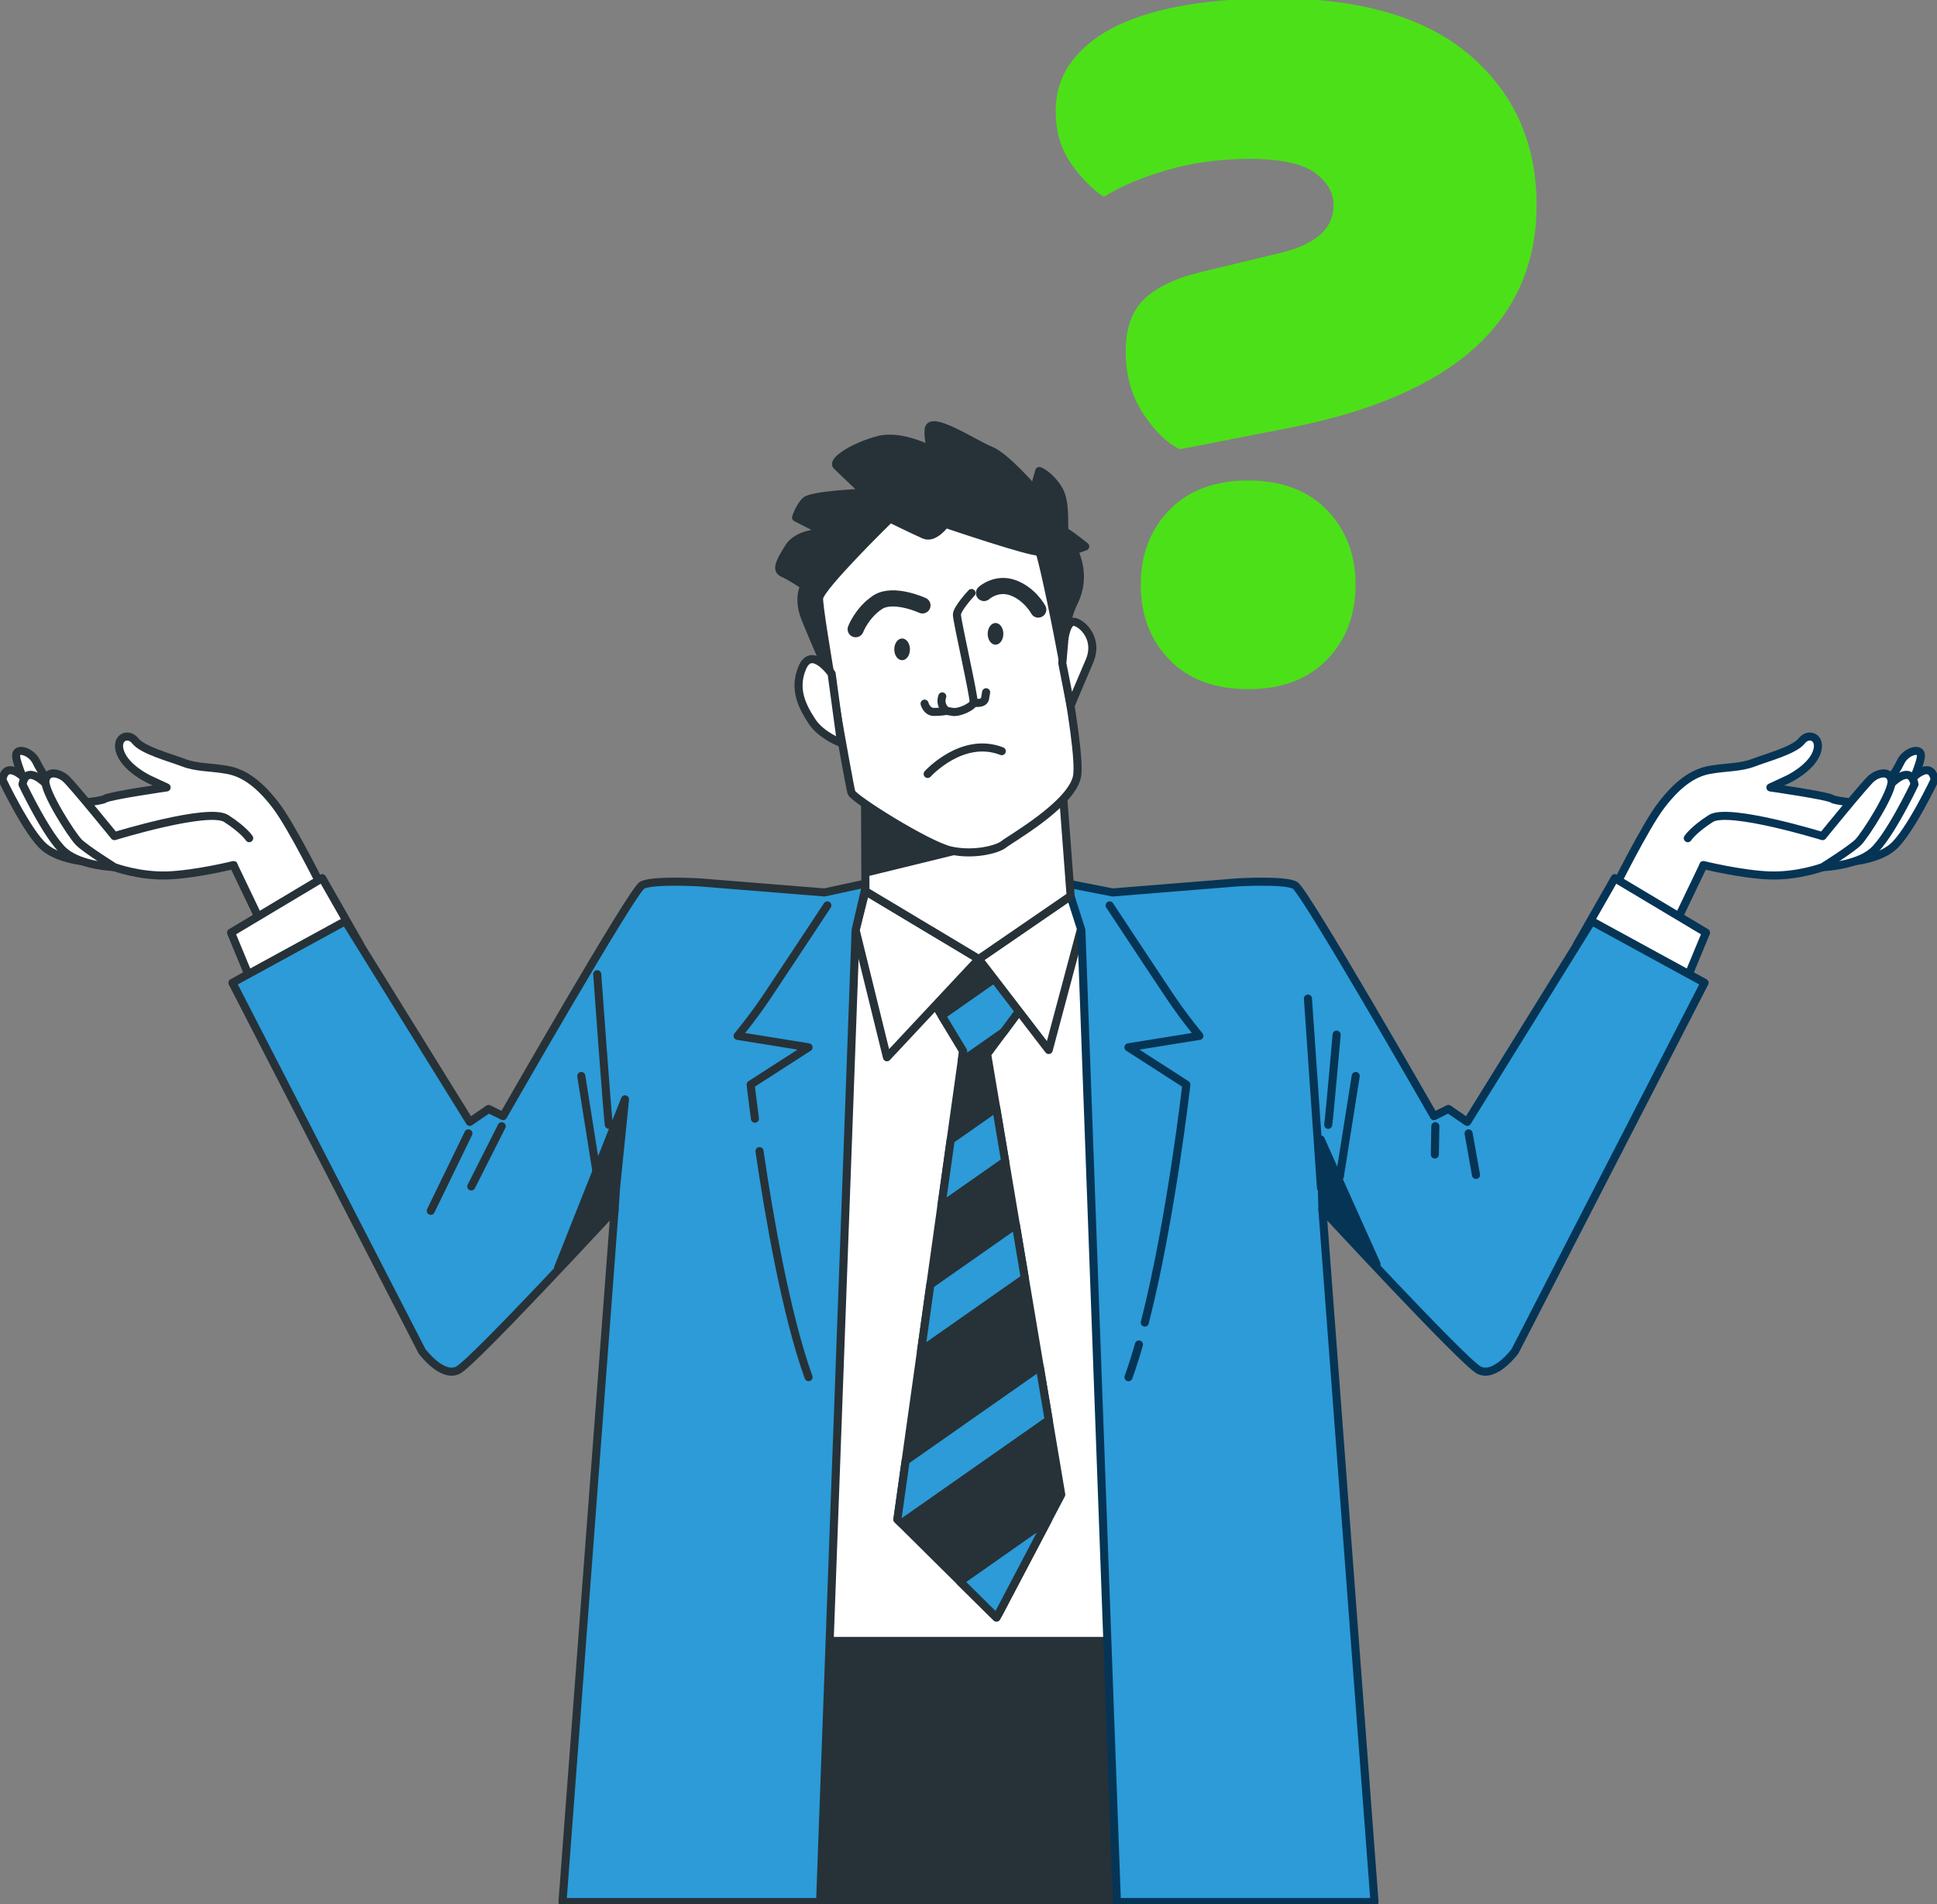 <svg width="240" height="236" viewBox="0 0 240 236" fill="none" xmlns="http://www.w3.org/2000/svg">
<rect x="0" y="0" width="240" height="236" fill="#808080" stroke="none"/>
<g clip-path="url(#clip0_1_2844)">
<path d="M146.25 55.157C144.737 54.365 143.316 52.935 141.981 50.859C140.645 48.789 139.978 46.34 139.978 43.518C139.978 40.787 140.714 38.739 142.181 37.371C143.647 36.002 145.805 34.967 148.653 34.266L159.062 31.755C163.508 30.613 165.734 28.498 165.734 25.41C165.734 23.736 164.912 22.282 163.263 21.044C161.613 19.811 158.794 19.194 154.788 19.194C151.141 19.194 147.717 19.658 144.515 20.586C141.313 21.513 138.734 22.593 136.776 23.826C135.264 22.684 133.974 21.293 132.907 19.664C131.839 18.035 131.303 16.073 131.303 13.782C131.303 11.492 131.971 9.484 133.306 7.765C134.642 6.046 136.485 4.637 138.842 3.535C141.199 2.432 144.001 1.617 147.249 1.086C150.496 0.554 154.074 0.294 157.989 0.294C168.485 0.294 176.423 2.607 181.811 7.233C187.192 11.859 189.886 17.922 189.886 25.415C189.886 39.52 179.83 48.557 159.73 52.522L146.25 55.157ZM141.844 72.48C141.844 68.866 142.98 65.891 145.245 63.555C147.517 61.22 150.65 60.049 154.651 60.049C158.651 60.049 161.79 61.22 164.056 63.555C166.322 65.891 167.457 68.866 167.457 72.48C167.457 76.093 166.322 79.068 164.056 81.404C161.79 83.74 158.651 84.91 154.651 84.91C150.65 84.91 147.511 83.74 145.245 81.404C142.98 79.068 141.844 76.093 141.844 72.48Z" fill="#4CE019" stroke="#4CE019" stroke-miterlimit="10" stroke-linecap="round" stroke-linejoin="round"/>
<path d="M99.126 145.157L100.256 235.717H144.96L141.285 146.277L99.126 145.157Z" fill="#263238" stroke="#263238" stroke-miterlimit="10" stroke-linecap="round" stroke-linejoin="round"/>
<path d="M99.126 112.803L100.256 203.368H144.96L141.285 113.922L99.126 112.803Z" fill="white" stroke="#263238" stroke-miterlimit="10" stroke-linecap="round" stroke-linejoin="round"/>
<path d="M114.684 122.57L119.335 130.261L111.191 188.308L123.473 200.484L131.491 185.231L122.309 130.645L126.966 124.362L121.795 116.162L114.684 122.57Z" fill="#263238" stroke="#263238" stroke-miterlimit="10" stroke-linecap="round" stroke-linejoin="round"/>
<path d="M119.335 130.261L119.158 131.528L124.352 127.891L126.966 124.362L124.472 120.409L116.681 125.872L119.335 130.261Z" fill="#2C9BD8" stroke="#263238" stroke-miterlimit="10" stroke-linecap="round" stroke-linejoin="round"/>
<path d="M116.641 149.467L124.546 143.93L123.433 137.313L117.794 141.266L116.641 149.467Z" fill="#2C9BD8" stroke="#263238" stroke-miterlimit="10" stroke-linecap="round" stroke-linejoin="round"/>
<path d="M123.701 200.049L129.859 188.336L118.941 195.994L123.313 200.32L123.701 200.049Z" fill="#2C9BD8" stroke="#263238" stroke-miterlimit="10" stroke-linecap="round" stroke-linejoin="round"/>
<path d="M125.864 151.78L115.272 159.205L114.125 167.406L126.977 158.397L125.864 151.78Z" fill="#2C9BD8" stroke="#263238" stroke-miterlimit="10" stroke-linecap="round" stroke-linejoin="round"/>
<path d="M128.826 169.385L112.213 181.029L111.191 188.308L111.682 188.794L129.939 176.002L128.826 169.385Z" fill="#2C9BD8" stroke="#263238" stroke-miterlimit="10" stroke-linecap="round" stroke-linejoin="round"/>
<path d="M121.276 118.854L109.896 131.03L106.015 115.268L107.236 110.439L121.276 118.854Z" fill="white" stroke="#263238" stroke-miterlimit="10" stroke-linecap="round" stroke-linejoin="round"/>
<path d="M121.276 118.854L129.939 130.131L134.077 114.624L132.656 111.038L121.276 118.854Z" fill="white" stroke="#263238" stroke-miterlimit="10" stroke-linecap="round" stroke-linejoin="round"/>
<path d="M40.064 110.292C40.064 110.292 36.183 102.465 34.237 99.903C32.296 97.335 30.356 95.797 28.153 95.412C25.95 95.028 24.398 95.158 22.714 94.513C21.031 93.874 17.663 92.975 16.762 91.821C15.854 90.667 14.171 91.437 14.947 93.359C15.723 95.282 18.44 96.566 18.44 96.566L20.643 97.59C20.643 97.59 13.526 98.613 13.007 98.998C12.487 99.382 6.278 99.897 6.278 99.897C6.278 99.897 8.994 104.642 12.881 106.825C16.762 109.008 28.929 107.209 28.929 107.209L32.553 114.776L40.064 110.292Z" fill="white" stroke="#263238" stroke-miterlimit="10" stroke-linecap="round" stroke-linejoin="round"/>
<path d="M3.835 98.63C3.835 98.63 1.832 94.417 2.003 93.506C2.169 92.596 3.921 93.178 4.503 94.417C5.085 95.656 7.088 98.63 7.088 98.63H3.835Z" fill="white" stroke="#263238" stroke-miterlimit="10" stroke-linecap="round" stroke-linejoin="round"/>
<path d="M0.285 96.628C0.285 96.628 3.39 103.172 5.462 104.964C7.533 106.763 11.677 106.887 11.677 106.887C11.677 106.887 6.757 101.758 5.724 99.835C4.686 97.912 0.93 93.291 0.285 96.628Z" fill="white" stroke="#263238" stroke-miterlimit="10" stroke-linecap="round" stroke-linejoin="round"/>
<path d="M2.785 97.205C2.785 97.205 5.89 103.748 7.961 105.541C10.033 107.334 14.177 107.464 14.177 107.464C14.177 107.464 9.257 102.335 8.224 100.412C7.185 98.489 3.436 93.874 2.785 97.205Z" fill="white" stroke="#263238" stroke-miterlimit="10" stroke-linecap="round" stroke-linejoin="round"/>
<path d="M30.875 103.878C30.875 103.878 30.23 102.855 28.027 101.441C25.825 100.033 14.176 103.624 14.176 103.624C14.176 103.624 8.869 97.081 8.093 96.442C7.316 95.802 5.89 95.418 5.633 96.696C5.376 97.974 8.869 103.494 9.776 104.393C10.684 105.292 14.176 107.47 14.176 107.47C14.176 107.47 17.281 108.623 20.779 108.493C24.272 108.363 28.935 107.209 28.935 107.209" fill="white"/>
<path d="M30.875 103.878C30.875 103.878 30.23 102.855 28.027 101.441C25.825 100.033 14.176 103.624 14.176 103.624C14.176 103.624 8.869 97.081 8.093 96.442C7.316 95.802 5.89 95.418 5.633 96.696C5.376 97.974 8.869 103.494 9.776 104.393C10.684 105.292 14.176 107.47 14.176 107.47C14.176 107.47 17.281 108.623 20.779 108.493C24.272 108.363 28.935 107.209 28.935 107.209" stroke="#263238" stroke-miterlimit="10" stroke-linecap="round" stroke-linejoin="round"/>
<path d="M44.584 117.005L39.921 108.833L28.627 115.585L31.492 122.513L44.584 117.005Z" fill="white" stroke="#263238" stroke-miterlimit="10" stroke-linecap="round" stroke-linejoin="round"/>
<path d="M106.015 115.268L101.615 235.723H69.695L76.15 149.885C76.15 149.885 58.755 168.723 56.78 169.787C54.805 170.855 52.294 167.473 52.294 167.473L28.798 121.8L42.786 114.16L58.207 139.038L60.541 137.438L62.333 138.326C62.333 138.326 78.296 110.422 79.551 109.715C80.807 109.002 86.725 109.359 86.725 109.359L102.146 110.603L107.362 109.477L106.015 115.268Z" fill="#2C9BD8" stroke="#263238" stroke-miterlimit="10" stroke-linecap="round" stroke-linejoin="round"/>
<path d="M76.327 147.216L77.44 136.244L69.136 157.169L76.15 149.885L76.327 147.216Z" fill="#263238" stroke="#263238" stroke-miterlimit="10" stroke-linecap="round" stroke-linejoin="round"/>
<path d="M73.998 120.737C73.998 120.737 75.254 138.156 75.431 139.394" stroke="#263238" stroke-miterlimit="10" stroke-linecap="round" stroke-linejoin="round"/>
<path d="M72.023 133.354L73.998 145.796" stroke="#263238" stroke-miterlimit="10" stroke-linecap="round" stroke-linejoin="round"/>
<path d="M58.035 140.463L53.373 150.06" stroke="#263238" stroke-miterlimit="10" stroke-linecap="round" stroke-linejoin="round"/>
<path d="M62.162 139.575L58.395 147.04" stroke="#263238" stroke-miterlimit="10" stroke-linecap="round" stroke-linejoin="round"/>
<path d="M94.104 142.663C95.286 150.733 97.386 162.915 100.182 170.674" stroke="#263238" stroke-miterlimit="10" stroke-linecap="round" stroke-linejoin="round"/>
<path d="M102.511 112.209C102.511 112.209 96.769 120.918 94.977 123.582C93.185 126.246 91.393 128.378 91.393 128.378L100.182 129.797L93.008 134.418C93.008 134.418 93.191 136.029 93.539 138.637" stroke="#263238" stroke-miterlimit="10" stroke-linecap="round" stroke-linejoin="round"/>
<path d="M199.936 110.292C199.936 110.292 203.817 102.465 205.763 99.903C207.704 97.335 209.644 95.797 211.847 95.412C214.05 95.028 215.602 95.158 217.286 94.513C218.969 93.874 222.337 92.975 223.238 91.821C224.146 90.667 225.829 91.437 225.053 93.359C224.277 95.282 221.56 96.566 221.56 96.566L219.357 97.59C219.357 97.59 226.474 98.613 226.994 98.998C227.513 99.382 233.722 99.897 233.722 99.897C233.722 99.897 231.006 104.642 227.119 106.825C223.238 109.008 211.071 107.209 211.071 107.209L207.447 114.776L199.936 110.292Z" fill="white" stroke="#063455" stroke-miterlimit="10" stroke-linecap="round" stroke-linejoin="round"/>
<path d="M236.171 98.63C236.171 98.63 238.174 94.417 238.002 93.506C237.837 92.596 236.085 93.178 235.503 94.417C234.921 95.656 232.917 98.63 232.917 98.63H236.171Z" fill="white" stroke="#063455" stroke-miterlimit="10" stroke-linecap="round" stroke-linejoin="round"/>
<path d="M239.715 96.628C239.715 96.628 236.61 103.172 234.538 104.964C232.467 106.763 228.323 106.887 228.323 106.887C228.323 106.887 233.243 101.758 234.276 99.835C235.314 97.912 239.07 93.291 239.715 96.628Z" fill="white" stroke="#063455" stroke-miterlimit="10" stroke-linecap="round" stroke-linejoin="round"/>
<path d="M237.215 97.205C237.215 97.205 234.11 103.748 232.039 105.541C229.967 107.34 225.824 107.464 225.824 107.464C225.824 107.464 230.743 102.335 231.776 100.412C232.815 98.489 236.57 93.874 237.215 97.205Z" fill="white" stroke="#063455" stroke-miterlimit="10" stroke-linecap="round" stroke-linejoin="round"/>
<path d="M209.125 103.878C209.125 103.878 209.77 102.855 211.973 101.441C214.176 100.033 225.824 103.624 225.824 103.624C225.824 103.624 231.131 97.081 231.907 96.442C232.684 95.802 234.11 95.418 234.367 96.696C234.624 97.98 231.131 103.494 230.224 104.393C229.316 105.292 225.824 107.47 225.824 107.47C225.824 107.47 222.719 108.623 219.221 108.493C215.728 108.363 211.065 107.209 211.065 107.209" fill="white"/>
<path d="M209.125 103.878C209.125 103.878 209.77 102.855 211.973 101.441C214.176 100.033 225.824 103.624 225.824 103.624C225.824 103.624 231.131 97.081 231.907 96.442C232.684 95.802 234.11 95.418 234.367 96.696C234.624 97.98 231.131 103.494 230.224 104.393C229.316 105.292 225.824 107.47 225.824 107.47C225.824 107.47 222.719 108.623 219.221 108.493C215.728 108.363 211.065 107.209 211.065 107.209" stroke="#063455" stroke-miterlimit="10" stroke-linecap="round" stroke-linejoin="round"/>
<path d="M195.416 117.005L200.079 108.833L211.379 115.585L208.508 122.513L195.416 117.005Z" fill="white" stroke="#063455" stroke-miterlimit="10" stroke-linecap="round" stroke-linejoin="round"/>
<path d="M133.985 115.268L138.385 235.723H170.305L163.85 149.885C163.85 149.885 181.246 168.723 183.22 169.787C185.195 170.855 187.706 167.473 187.706 167.473L211.202 121.8L197.214 114.16L181.793 139.038L179.459 137.438L177.667 138.326C177.667 138.326 161.704 110.422 160.449 109.715C159.193 109.002 153.275 109.359 153.275 109.359L137.855 110.603L132.13 109.477L133.985 115.268Z" fill="#2C9BD8" stroke="#063455" stroke-miterlimit="10" stroke-linecap="round" stroke-linejoin="round"/>
<path d="M163.85 149.885L163.634 141.215L170.556 156.655L163.85 149.885Z" fill="#063455" stroke="#063455" stroke-miterlimit="10" stroke-linecap="round" stroke-linejoin="round"/>
<path d="M163.673 147.216L162.058 123.757" stroke="#063455" stroke-miterlimit="10" stroke-linecap="round" stroke-linejoin="round"/>
<path d="M165.614 128.225C165.614 128.225 164.746 138.156 164.569 139.4" stroke="#063455" stroke-miterlimit="10" stroke-linecap="round" stroke-linejoin="round"/>
<path d="M167.977 133.354L166.008 145.796" stroke="#063455" stroke-miterlimit="10" stroke-linecap="round" stroke-linejoin="round"/>
<path d="M181.965 140.463L182.878 145.61" stroke="#063455" stroke-miterlimit="10" stroke-linecap="round" stroke-linejoin="round"/>
<path d="M177.843 139.575L177.781 143.082" stroke="#063455" stroke-miterlimit="10" stroke-linecap="round" stroke-linejoin="round"/>
<path d="M141.119 166.625C140.708 168.067 140.274 169.43 139.823 170.68" stroke="#063455" stroke-miterlimit="10" stroke-linecap="round" stroke-linejoin="round"/>
<path d="M137.489 112.209C137.489 112.209 143.231 120.918 145.023 123.582C146.815 126.246 148.607 128.378 148.607 128.378L139.818 129.797L146.992 134.418C146.992 134.418 145.097 151.169 141.844 163.911" stroke="#063455" stroke-miterlimit="10" stroke-linecap="round" stroke-linejoin="round"/>
<path d="M107.179 98.353L107.231 110.439L121.276 118.854L132.656 111.038L131.623 97.324C131.623 97.324 122.828 102.962 121.664 103.217C120.5 103.477 107.179 98.353 107.179 98.353Z" fill="white" stroke="#263238" stroke-miterlimit="10" stroke-linecap="round" stroke-linejoin="round"/>
<path d="M107.373 108.12L120.711 104.851L107.236 99.399L107.373 108.12Z" fill="#263238" stroke="#263238" stroke-miterlimit="10" stroke-linecap="round" stroke-linejoin="round"/>
<path d="M131.623 83.231C131.623 83.231 131.491 77.722 133.044 74.646C134.756 71.252 133.044 68.238 133.044 68.238L134.465 67.724C134.465 67.724 132.393 66.055 132.005 65.931C131.617 65.801 132.262 62.345 131.098 60.547C129.933 58.754 128.769 58.369 128.769 58.369L128.124 60.677C128.124 60.677 124.631 56.577 122.691 55.807C120.751 55.038 115.192 51.323 115.061 53.246C114.929 55.169 115.706 55.938 115.706 55.938C115.706 55.938 111.825 53.76 108.851 54.529C105.878 55.298 103.03 57.091 103.681 57.73C104.326 58.369 107.173 61.061 107.173 61.061C107.173 61.061 100.576 61.316 99.8 62.085C99.024 62.854 98.636 64.138 98.636 64.138L102.385 66.061C102.385 66.061 99.024 65.806 97.728 67.853C96.433 69.906 96.176 70.676 97.083 71.055C97.991 71.439 99.669 72.593 99.669 72.593C99.669 72.593 98.761 74.131 99.8 76.693C100.833 79.255 103.293 84.893 103.293 84.893C103.293 84.893 104.2 75.669 104.845 73.871C105.49 72.078 113.508 67.848 114.673 67.463C115.837 67.079 123.981 69.256 124.5 69.256C125.019 69.256 128.381 82.201 129.157 82.71C129.939 83.231 131.623 83.231 131.623 83.231Z" fill="#263238" stroke="#263238" stroke-miterlimit="10" stroke-linecap="round" stroke-linejoin="round"/>
<path d="M110.284 64.262C110.284 64.262 101.62 72.717 101.489 74.131C101.358 75.539 105.239 97.454 105.495 98.223C105.752 98.992 114.935 104.761 117.783 105.4C120.631 106.039 123.604 105.27 124.38 104.631C125.156 103.992 132.655 99.761 133.432 96.3C134.208 92.839 129.294 69.262 128.775 68.362C128.261 67.469 116.105 61.7 110.284 64.262Z" fill="white" stroke="#263238" stroke-miterlimit="10" stroke-linecap="round" stroke-linejoin="round"/>
<path d="M110.284 64.262C110.284 64.262 113.286 65.738 114.524 66.281C115.762 66.824 117.138 64.918 117.138 64.918C117.138 64.918 127.77 68.532 128.78 68.362C129.79 68.193 125.938 64.24 121.955 62.741C117.96 61.242 110.312 61.423 110.284 64.262Z" fill="#263238" stroke="#263238" stroke-miterlimit="10" stroke-linecap="round" stroke-linejoin="round"/>
<path d="M120.374 73.492C120.374 73.492 118.565 75.415 118.565 76.184C118.565 76.953 120.762 86.562 120.636 87.076C120.505 87.591 118.827 88.36 118.051 88.23C117.275 88.1 117.275 88.1 117.275 88.1C117.275 88.1 116.63 88.23 115.723 88.23C114.815 88.23 114.558 87.206 114.558 87.206" stroke="#263238" stroke-miterlimit="10" stroke-linecap="round" stroke-linejoin="round"/>
<path d="M120.631 87.076C120.631 87.076 121.926 87.331 122.052 86.562C122.183 85.793 122.183 85.793 122.183 85.793" stroke="#263238" stroke-miterlimit="10" stroke-linecap="round" stroke-linejoin="round"/>
<path d="M117.269 88.1C117.269 88.1 116.362 87.461 116.75 86.307" stroke="#263238" stroke-miterlimit="10" stroke-linecap="round" stroke-linejoin="round"/>
<path d="M114.941 95.916C114.941 95.916 119.21 91.176 124.123 93.094" stroke="#263238" stroke-miterlimit="10" stroke-linecap="round" stroke-linejoin="round"/>
<path d="M114.296 75.03C114.296 75.03 110.677 73.362 108.737 74.646C106.797 75.929 106.021 77.977 106.021 77.977" stroke="#263238" stroke-width="2" stroke-miterlimit="10" stroke-linecap="round" stroke-linejoin="round"/>
<path d="M121.92 73.492C121.92 73.492 123.473 72.084 125.539 72.853C127.61 73.622 128.643 75.545 128.643 75.545" stroke="#263238" stroke-width="2" stroke-miterlimit="10" stroke-linecap="round" stroke-linejoin="round"/>
<path d="M111.773 81.822C112.309 81.822 112.744 81.22 112.744 80.476C112.744 79.733 112.309 79.13 111.773 79.13C111.238 79.13 110.803 79.733 110.803 80.476C110.803 81.22 111.238 81.822 111.773 81.822Z" fill="#263238"/>
<path d="M124.317 78.553C124.317 79.294 123.884 79.9 123.347 79.9C122.811 79.9 122.377 79.294 122.377 78.553C122.377 77.813 122.811 77.208 123.347 77.208C123.884 77.208 124.317 77.807 124.317 78.553Z" fill="#263238"/>
<path d="M103.041 83.485C103.041 83.485 100.582 80.024 99.423 82.716C98.259 85.408 99.423 87.585 100.587 89.378C101.752 91.171 104.206 92.07 104.206 92.07L103.041 83.485Z" fill="white" stroke="#263238" stroke-miterlimit="10" stroke-linecap="round" stroke-linejoin="round"/>
<path d="M131.879 79.255C131.879 79.255 132.136 76.817 133.175 77.078C134.208 77.332 136.148 79.255 134.984 81.947C133.82 84.639 132.656 87.455 132.656 87.455L131.623 82.201L131.879 79.255Z" fill="white" stroke="#263238" stroke-miterlimit="10" stroke-linecap="round" stroke-linejoin="round"/>
</g>
<defs>
<clipPath id="clip0_1_2844">
<rect width="240" height="236" fill="white"/>
</clipPath>
</defs>
</svg>
